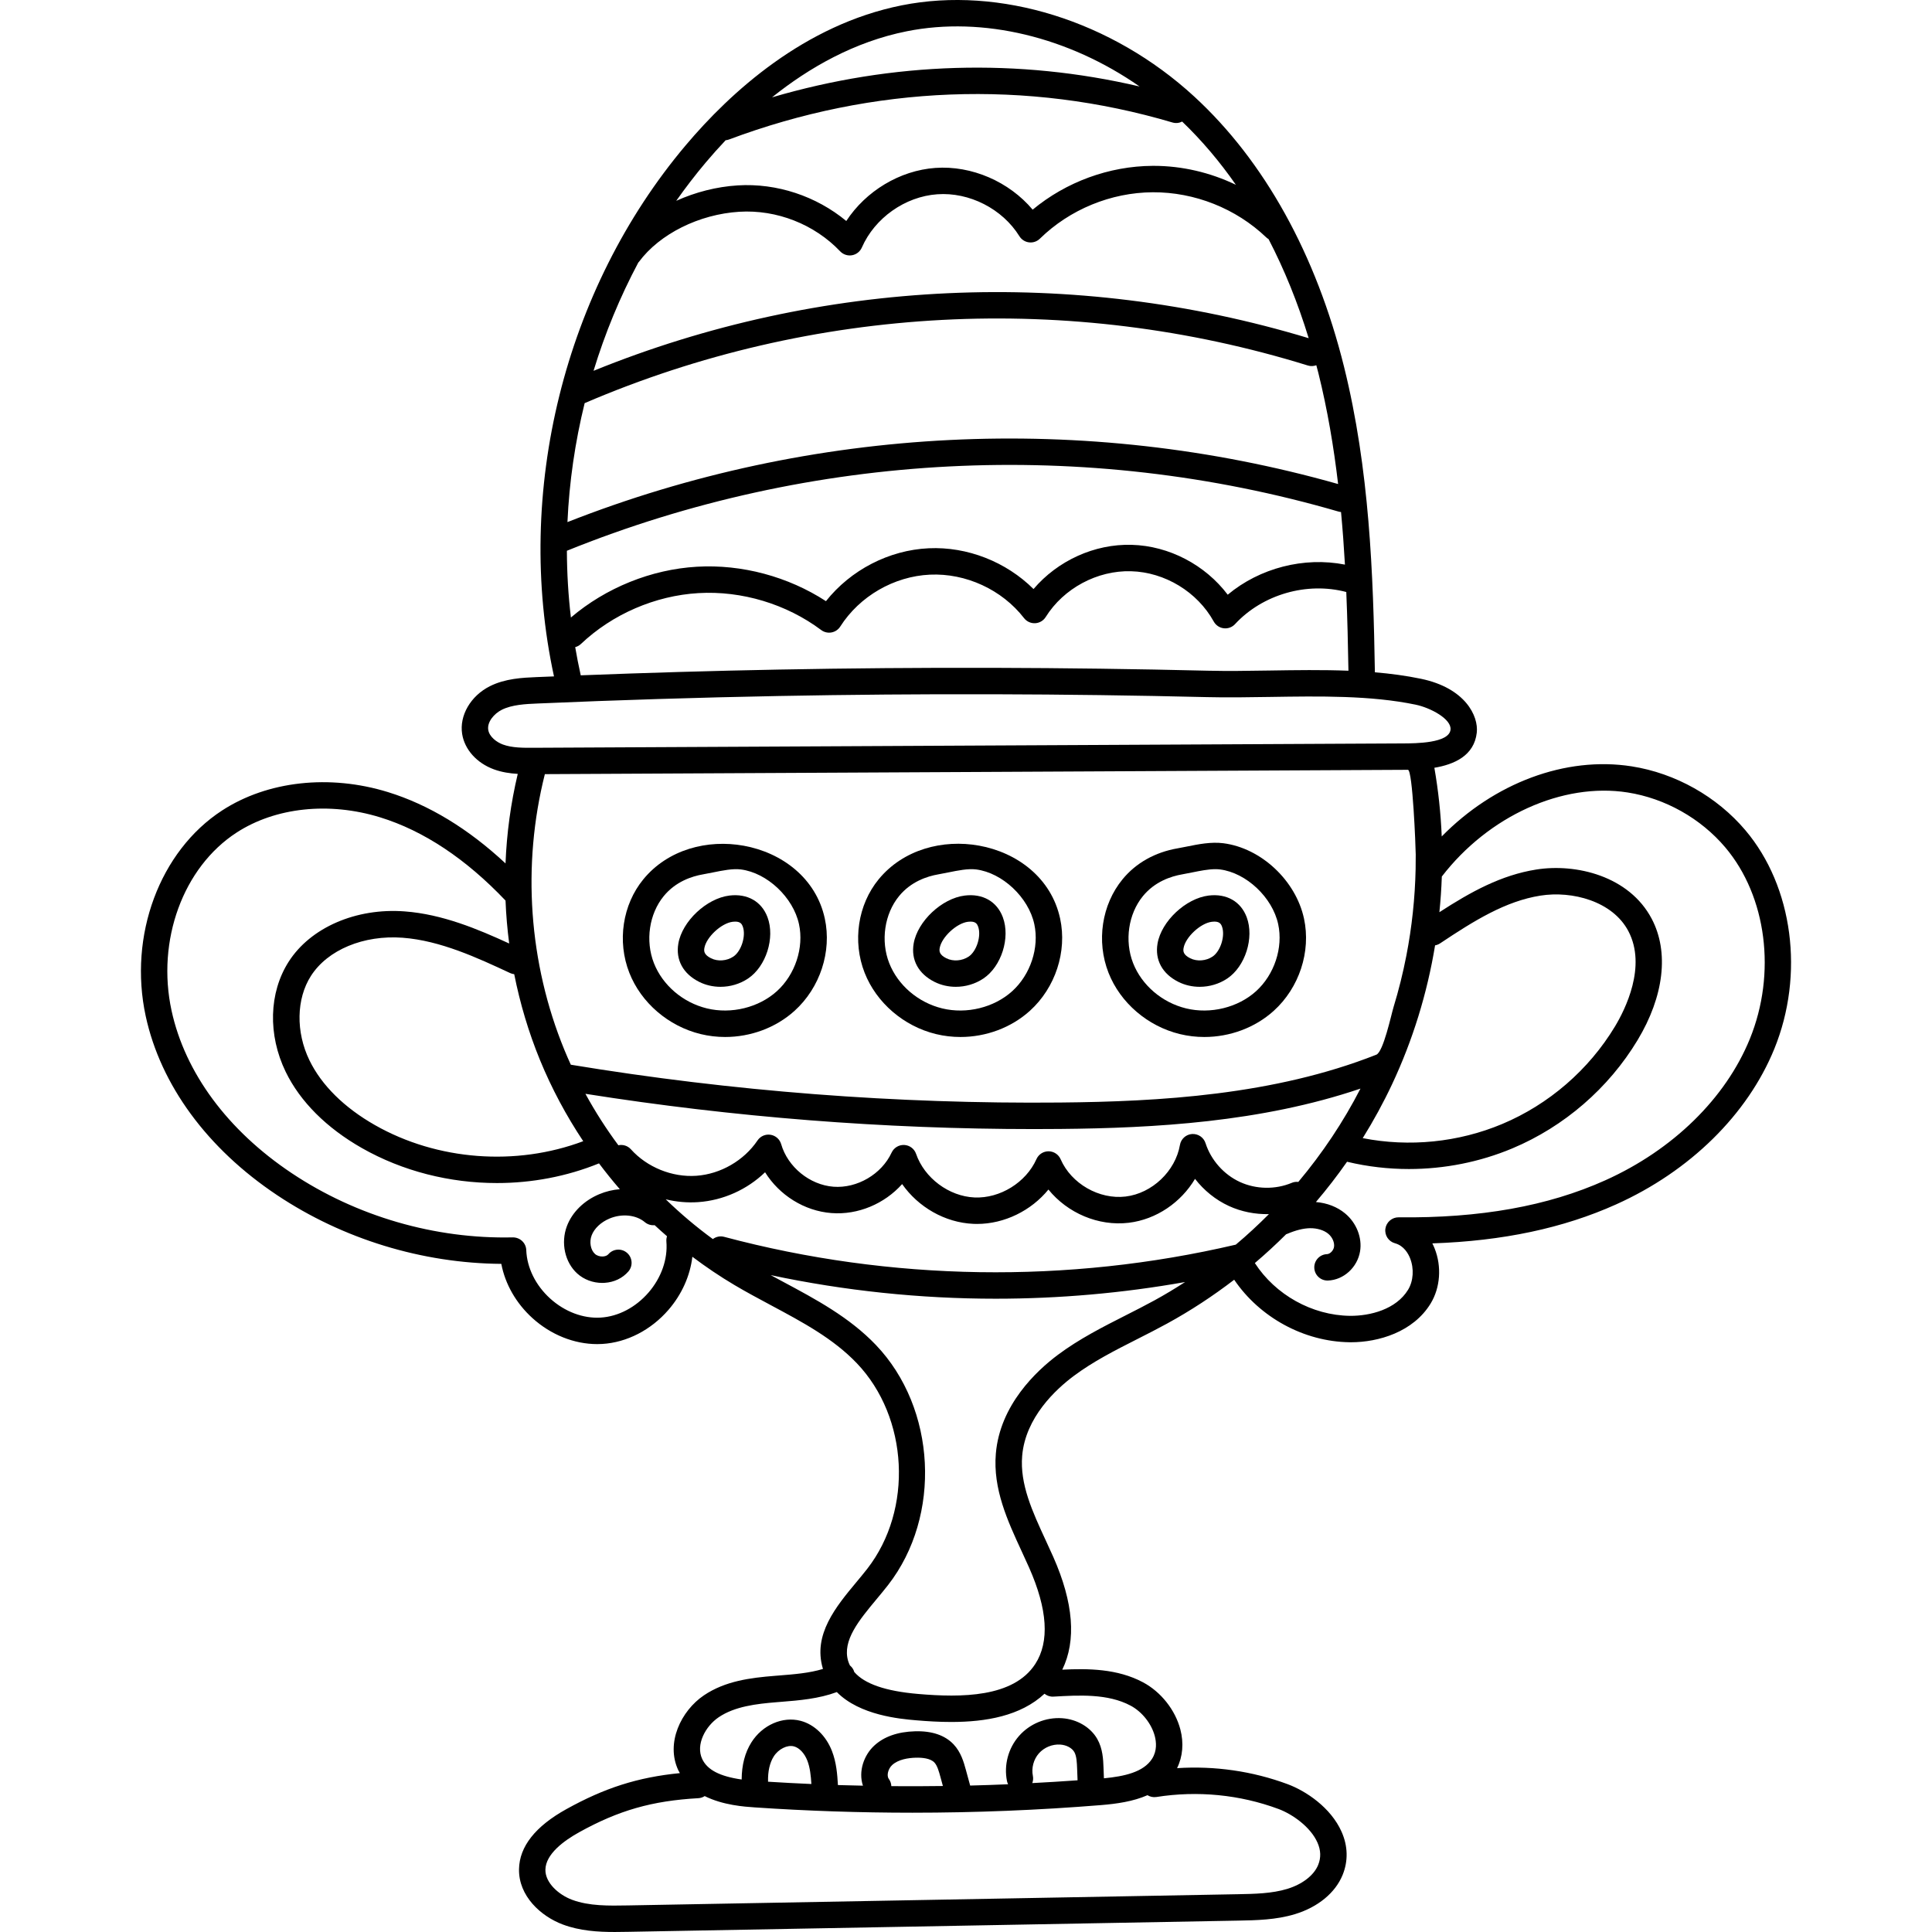 <svg id="Capa_1" enable-background="new 0 0 512 512" height="512" viewBox="0 0 512 512" width="512" xmlns="http://www.w3.org/2000/svg"><g><g><path d="m462.576 220.057c-7.575-8.969-18.572-15.153-30.171-16.966-17.559-2.746-36.461 4.432-50.333 18.578-.248-6.1-.901-12.18-1.95-18.199 5.231-.877 10.552-3.184 11.239-9.307.494-4.402-3.039-11.836-14.796-14.278-3.955-.822-8.042-1.364-12.205-1.715-.431-26.074-1.429-53.793-8.176-80.97-7.388-29.759-21.111-54.518-39.683-71.601-21.848-20.098-51.553-29.365-77.526-24.184-25.804 5.148-45.379 23.011-57.254 37.09-32.184 38.151-45.498 91.975-34.907 140.749-1.536.064-3.081.119-4.615.186-3.693.159-8.288.358-12.382 2.418-5.088 2.56-8.108 7.76-7.342 12.644.646 4.129 3.874 7.726 8.425 9.388 2.1.767 4.24 1.077 6.312 1.202-1.851 7.792-2.93 15.742-3.242 23.722-9.88-9.203-20.327-15.555-31.14-18.893-15.486-4.781-31.921-2.964-43.961 4.859-16.547 10.752-24.875 33.168-20.251 54.513 3.951 18.244 16.313 35.089 34.811 47.431 17.455 11.648 38.438 18.062 59.426 18.217 1.013 5.339 3.912 10.44 8.243 14.367 4.879 4.425 11.065 6.896 17.161 6.896.453 0 .905-.014 1.356-.041 6.527-.397 12.923-3.697 17.55-9.052 3.538-4.096 5.731-9.041 6.321-14.054 3.576 2.689 7.288 5.203 11.146 7.489 3.161 1.873 6.444 3.629 9.619 5.327 8.52 4.557 16.567 8.861 22.816 15.4 13.714 14.356 14.959 38.788 2.775 54.464-.884 1.138-1.839 2.285-2.85 3.5-5.433 6.53-11.591 13.931-8.938 22.915.014.046.031.089.046.135-3.592 1.099-7.57 1.417-11.723 1.746l-1.059.085c-6.396.516-13.114 1.34-18.783 5.175-6.02 4.072-10.197 12.617-6.766 19.868.123.26.274.491.41.737-11.173 1.099-19.941 3.918-30.098 9.552-8.213 4.557-12.431 9.908-12.536 15.905-.126 7.084 5.745 12.47 11.618 14.666 4.509 1.686 9.283 1.98 13.764 1.98 1.233 0 2.445-.022 3.623-.044l161.61-2.971c4.699-.087 10.023-.185 15.037-1.718 6.098-1.865 10.7-5.663 12.624-10.42 1.486-3.671 1.394-7.601-.268-11.365-2.86-6.483-9.508-10.873-14.331-12.661-9.304-3.451-19.312-4.886-29.286-4.24 1.504-3.053 1.819-6.644.871-10.266-1.349-5.157-5.133-9.937-9.876-12.474-6.818-3.649-14.657-3.689-21.416-3.358 3.769-7.724 2.984-17.749-2.378-29.867-.64-1.444-1.309-2.892-1.981-4.345-3.553-7.681-6.909-14.936-6.268-22.467.866-10.174 8.921-17.614 13.646-21.143 5.158-3.854 10.881-6.755 16.938-9.827 2.563-1.299 5.212-2.643 7.794-4.056 6.23-3.41 12.179-7.315 17.81-11.634 6.762 9.984 18.49 16.411 30.578 16.567.126.002.251.003.378.003 7.246 0 16.479-2.687 21.104-10.268 2.561-4.199 2.966-9.792 1.057-14.597-.184-.461-.387-.908-.607-1.339 18.694-.633 34.696-4.032 48.692-10.324 19.557-8.79 34.842-23.815 41.936-41.222 8.032-19.718 4.964-42.989-7.638-57.908zm-135.079 109.788c-44.531 10.423-91.397 9.714-135.595-2.071-1.077-.287-2.162-.027-2.99.592-4.404-3.221-8.579-6.742-12.487-10.538 2.798.681 5.701.952 8.608.748 6.659-.465 12.965-3.334 17.722-7.914 3.772 6.052 10.375 10.259 17.582 10.812 7.074.547 14.087-2.475 18.741-7.683 4.267 6.106 11.348 10.214 18.86 10.542.328.015.655.022.983.022 7.275-.001 14.354-3.516 18.924-9.116 5.042 6.217 13.21 9.773 21.288 8.807 7.324-.878 13.853-5.399 17.562-11.637 2.373 3.065 5.467 5.577 8.975 7.19 3.298 1.517 6.962 2.233 10.606 2.154-2.81 2.82-5.731 5.53-8.779 8.092zm-191.223-71.676c1.544 7.767 3.811 15.397 6.827 22.747 3.096 7.544 6.955 14.748 11.461 21.513-17.784 6.678-38.655 5.136-55.171-4.251-8.166-4.64-14.177-10.584-17.383-17.188-3.644-7.505-3.492-16.279.388-22.352 4.426-6.93 13.97-10.899 24.325-10.127 9.983.749 19.822 5.331 28.504 9.374.341.158.695.24 1.049.284zm207.794 55.052c-.57-.061-1.16.001-1.727.241-4.334 1.825-9.473 1.74-13.745-.224-4.273-1.965-7.681-5.812-9.117-10.29-.492-1.536-1.973-2.527-3.577-2.423-1.607.112-2.931 1.308-3.205 2.897-1.199 6.955-7.389 12.833-14.397 13.673-6.998.841-14.411-3.408-17.222-9.883-.553-1.273-1.806-2.099-3.194-2.106-.005 0-.011 0-.017 0-1.381 0-2.634.813-3.197 2.075-2.756 6.182-9.658 10.463-16.425 10.158-6.762-.296-13.271-5.155-15.476-11.554-.465-1.351-1.704-2.283-3.131-2.356-1.422-.071-2.754.729-3.354 2.026-2.648 5.719-9.137 9.519-15.412 9.039-6.284-.482-12.11-5.225-13.854-11.28-.377-1.307-1.476-2.277-2.82-2.489-1.342-.214-2.688.375-3.447 1.503-3.588 5.329-9.798 8.918-16.206 9.365-6.405.451-13.056-2.241-17.351-7.019-.865-.962-2.139-1.319-3.321-1.072-3.219-4.334-6.135-8.892-8.73-13.633 39.227 6.202 79.157 9.347 118.879 9.347 2.341 0 4.683-.011 7.022-.033 24.742-.23 53.158-1.772 79.495-10.695-4.541 8.833-10.092 17.129-16.471 24.733zm24.832-25.851c5.493-11.681 9.317-24.119 11.413-36.842.463-.082.917-.254 1.334-.531 9.076-6.054 17.341-11.184 26.586-12.649 8.418-1.334 19.13 1.472 23.306 9.417 4.903 9.327-.852 20.771-3.553 25.258-6.916 11.484-17.532 20.664-29.892 25.85-11.596 4.865-24.624 6.171-36.957 3.744 2.859-4.592 5.459-9.347 7.763-14.247zm6.255-57.092c-.164 7.714-.985 15.415-2.457 22.989-.896 4.608-2.03 9.17-3.403 13.66-.605 1.978-2.694 11.844-4.555 12.579-27.11 10.713-57.527 12.432-83.761 12.676-43.319.409-86.96-2.968-129.704-10.021-.587-1.291-1.158-2.59-1.697-3.903-9.458-23.046-11.276-48.957-5.184-73.103l227.253-1.139.224-.001c.38-.002.798-.004 1.242-.009 1.262-.015 2.057 20.488 2.07 22.449.008 1.274-.001 2.549-.028 3.823zm-205.994-160.71c.047-.056.105-.098.149-.158 5.494-7.416 15.949-12.633 26.635-13.291 9.903-.604 19.877 3.312 26.71 10.491.808.849 1.99 1.239 3.142 1.034 1.155-.203 2.131-.971 2.601-2.045 3.423-7.83 11.449-13.502 19.972-14.113 8.514-.619 17.275 3.856 21.782 11.116.56.902 1.499 1.502 2.553 1.629 1.057.13 2.11-.23 2.868-.973 7.927-7.755 18.834-12.24 29.923-12.305 11.081-.058 22.047 4.291 30.065 11.952.193.184.404.336.624.468 4.191 8.074 7.753 16.856 10.629 26.251-62.402-18.867-129.395-15.791-189.519 8.647 3.025-9.929 7-19.562 11.866-28.703zm-14.222 37.27c60.485-25.98 128.542-29.524 191.656-9.975.766.238 1.546.187 2.243-.071.183.7.378 1.389.553 2.094 2.415 9.728 4.068 19.563 5.222 29.388-67.115-19.028-139.348-15.443-204.233 10.087.476-10.612 2.015-21.191 4.559-31.523zm-4.706 39.119c64.799-26.206 137.325-29.915 204.466-10.391.23.067.46.108.689.127.435 4.658.775 9.307 1.037 13.934-10.852-2.135-22.585.894-31.065 7.976-5.957-7.884-15.522-12.95-25.441-13.217-9.899-.284-19.65 4.231-26.023 11.717-7.25-7.208-17.523-11.279-27.77-10.808-10.556.484-20.691 5.767-27.239 14.017-10.02-6.514-22.287-9.816-34.191-9.124-12.124.706-24.132 5.577-33.399 13.459-.692-5.865-1.045-11.774-1.064-17.69zm90.111-137.677c20.174-4.024 42.884 1.538 61.657 14.639-32.13-7.524-65.364-6.534-97.408 2.878 9.821-7.871 21.843-14.743 35.751-17.517zm-53.273 34.739c1.597-1.893 3.346-3.86 5.231-5.853.292-.03.585-.084.873-.192 38.336-14.36 78.98-15.922 117.538-4.515.895.264 1.805.148 2.573-.242 5.166 4.956 9.925 10.559 14.235 16.756-6.766-3.253-14.24-5.022-21.782-5.022-.094 0-.191 0-.285.001-11.545.068-22.919 4.258-31.787 11.609-6.235-7.404-16.126-11.75-25.799-11.059-9.443.678-18.416 6.149-23.592 14.063-7.965-6.592-18.404-10.076-28.76-9.434-5.636.347-11.234 1.798-16.305 4.088 2.475-3.509 5.091-6.918 7.86-10.2zm-33.19 135.84c-.549-2.44-1.021-4.896-1.445-7.361.545-.146 1.066-.412 1.503-.827 8.335-7.908 19.695-12.826 31.165-13.493 11.477-.671 23.324 2.899 32.521 9.786.779.584 1.766.816 2.726.642.958-.175 1.8-.741 2.323-1.562 5.13-8.047 14.239-13.318 23.774-13.756 9.515-.434 19.088 3.975 24.935 11.519.701.904 1.807 1.41 2.943 1.351 1.143-.058 2.186-.67 2.792-1.64 4.761-7.614 13.677-12.389 22.613-12.134 8.976.242 17.583 5.476 21.927 13.334.544.983 1.525 1.646 2.641 1.781 1.115.137 2.226-.271 2.99-1.095 7.325-7.906 19.086-11.263 29.49-8.516.295 7.036.456 14.004.571 20.861-6.914-.27-13.947-.162-20.862-.054-5.751.091-11.182.177-16.448.049-37.766-.914-76.065-1.013-113.836-.296-17.364.329-34.904.846-52.31 1.521-.007-.037-.005-.073-.013-.11zm-24.491 14.559c-.331-2.113 1.593-4.312 3.573-5.308 2.751-1.384 6.357-1.54 9.539-1.677 21.156-.916 42.633-1.584 63.836-1.986 37.67-.715 75.869-.616 113.533.296 5.406.131 10.905.044 16.728-.048 13.114-.207 26.68-.42 38.542 2.044 3.988.828 9.579 3.827 9.262 6.643-.4 3.577-9.239 3.618-12.565 3.633l-230.362 1.154c-2.831.017-5.754.029-8.177-.856-1.741-.636-3.625-2.087-3.909-3.895zm42.477 149.115c-3.401 3.937-8.023 6.358-12.678 6.641-4.636.288-9.536-1.557-13.389-5.053-3.854-3.495-6.164-8.172-6.334-12.834-.07-1.913-1.656-3.381-3.578-3.37-20.618.47-41.42-5.57-58.574-17.017-16.977-11.328-28.29-26.631-31.853-43.09-4.022-18.565 3.061-37.958 17.224-47.16 10.317-6.706 24.551-8.217 38.081-4.041 11.522 3.557 22.69 10.979 33.206 22.051.15 3.805.475 7.601.97 11.376-8.407-3.863-17.736-7.76-27.695-8.508-12.895-.97-24.957 4.268-30.749 13.34-5.241 8.203-5.54 19.383-.785 29.178 3.827 7.883 10.82 14.874 20.221 20.216 10.804 6.14 23.291 9.257 35.764 9.257 9.258 0 18.5-1.739 27.045-5.213 1.764 2.343 3.597 4.633 5.52 6.846-1.836.141-3.686.578-5.461 1.324-4.053 1.705-7.171 4.778-8.557 8.433-1.685 4.45-.552 9.634 2.756 12.608 1.765 1.586 4.137 2.468 6.591 2.468.216 0 .432-.007.648-.021 2.515-.159 4.747-1.23 6.288-3.014 1.263-1.463 1.101-3.674-.362-4.937s-3.673-1.1-4.937.362c-.297.344-.818.564-1.432.603-.79.053-1.604-.206-2.117-.668-1.17-1.052-1.552-3.168-.889-4.921.698-1.842 2.465-3.509 4.726-4.461 3.282-1.381 7.049-.998 9.368.954.754.634 1.696.891 2.605.799 1.074 1 2.168 1.978 3.277 2.939-.146.439-.21.913-.168 1.403.393 4.65-1.331 9.573-4.732 13.51zm166.918 136.852c3.699 1.372 8.52 4.75 10.361 8.924.904 2.049.964 3.983.184 5.913-1.113 2.75-4.172 5.124-8.182 6.35-4.076 1.247-8.673 1.331-13.119 1.413l-161.61 2.971c-5.063.092-10.303.19-14.807-1.494-3.56-1.331-7.132-4.501-7.071-7.986.073-4.132 4.899-7.668 8.933-9.906 10.477-5.811 19.34-8.344 31.609-9.033.621-.035 1.186-.243 1.676-.556 4.854 2.424 10.52 2.811 13.298 2.999 13.851.937 27.784 1.405 41.725 1.405 16.71 0 33.432-.673 50.017-2.018 4.151-.337 8.532-.963 12.297-2.625.683.416 1.503.614 2.358.479 10.922-1.722 22.105-.629 32.331 3.164zm-133.744-13.894c1.238-1.967 3.593-3.149 5.354-2.684 1.44.377 2.804 1.822 3.56 3.774.718 1.851.936 4.025 1.071 6.2-3.834-.168-7.662-.37-11.485-.61-.062-2.743.436-4.99 1.5-6.68zm30.496 5.924c-.626-.853-.185-2.666.892-3.66 1.632-1.51 4.302-1.892 6.254-1.947 1.663-.041 3.865.138 4.942 1.276.772.815 1.205 2.396 1.587 3.79l.666 2.436c-4.555.06-9.11.08-13.665.039-.026-.676-.246-1.35-.676-1.934zm38.187-.788c-.423-2.078.183-4.358 1.58-5.953 1.398-1.593 3.577-2.494 5.694-2.343 1.628.113 3.081.889 3.702 1.973.622 1.087.688 2.847.748 4.402l.118 3.09c-3.994.286-7.994.534-11.999.741.22-.591.293-1.246.157-1.91zm25.901-18.614c3.033 1.623 5.548 4.792 6.407 8.073.413 1.579.624 3.901-.716 6.001-2.276 3.566-7.375 4.664-12.764 5.185l-.108-2.833c-.08-2.124-.191-5.032-1.667-7.613-1.777-3.104-5.337-5.203-9.29-5.479-4.316-.301-8.594 1.459-11.446 4.712s-4.039 7.725-3.176 11.964c.06.296.167.568.293.827-3.349.138-6.7.26-10.053.343l-1.14-4.169c-.54-1.969-1.279-4.666-3.255-6.754-2.294-2.423-5.747-3.591-10.223-3.461-4.583.129-8.221 1.41-10.81 3.805-2.723 2.517-4.26 6.814-2.988 10.606-2.211-.047-4.422-.089-6.631-.16-.16-2.833-.398-5.977-1.573-9.009-1.578-4.07-4.687-7.067-8.316-8.016-4.777-1.252-10.14 1.106-13.05 5.726-1.698 2.698-2.55 6-2.573 9.825-5.808-.831-9.093-2.554-10.449-5.42-1.8-3.803.861-8.711 4.36-11.077 4.262-2.883 9.957-3.554 15.424-3.995l1.049-.084c4.943-.392 10.023-.815 14.837-2.594 6.093 6.184 16.805 7.114 20.913 7.469 3.029.262 6.21.454 9.412.454 9.116 0 18.375-1.571 24.709-7.481.65.515 1.476.814 2.367.764 6.762-.39 14.431-.834 20.457 2.391zm6.278-107.377c-2.485 1.36-5.085 2.679-7.599 3.954-6.056 3.071-12.318 6.247-17.961 10.462-5.665 4.233-15.334 13.259-16.432 26.158-.798 9.379 3.109 17.828 6.889 25.999.655 1.417 1.309 2.829 1.933 4.238 4.891 11.053 5.439 19.639 1.63 25.52-5.78 8.924-19.646 8.932-31.082 7.945-8.607-.744-14.173-2.662-16.893-5.821-.06-.204-.134-.406-.233-.603-.229-.45-.544-.824-.911-1.124-.188-.386-.356-.781-.479-1.197-1.594-5.399 2.875-10.769 7.606-16.455 1.003-1.206 2.04-2.452 2.996-3.682 14.227-18.304 12.773-46.833-3.241-63.596-7.021-7.348-15.944-12.121-24.575-16.737-1.093-.585-2.199-1.179-3.306-1.779 19.607 4.164 39.617 6.253 59.63 6.253 16.807 0 33.616-1.473 50.189-4.418-2.663 1.722-5.379 3.36-8.161 4.883zm157.826-69.316c-6.422 15.758-20.39 29.419-38.323 37.479-15.25 6.854-33.18 10.049-54.754 9.803-1.73-.022-3.264 1.269-3.508 3.014-.245 1.744.846 3.398 2.544 3.862 2.366.646 3.52 2.755 3.996 3.955 1.097 2.759.89 6.043-.527 8.365-3.173 5.203-10.035 6.958-15.414 6.912-10.033-.129-19.754-5.577-25.192-13.987 2.868-2.436 5.637-4.989 8.302-7.645.068-.024.139-.036.207-.065 2.32-.992 4.315-1.492 6.096-1.529 1.856-.024 3.667.496 4.841 1.469 1.095.907 1.724 2.353 1.531 3.517-.156.944-1.054 1.863-1.848 1.89-1.932.066-3.444 1.686-3.378 3.618.064 1.891 1.618 3.38 3.496 3.38.04 0 .081 0 .122-.002 4.147-.142 7.807-3.471 8.514-7.744.598-3.61-.961-7.555-3.971-10.049-2.086-1.729-4.777-2.766-7.731-3.013 2.921-3.428 5.676-6.994 8.258-10.684.031.008.058.024.089.031 5.343 1.275 10.829 1.907 16.315 1.907 9.375-.001 18.751-1.845 27.407-5.476 13.72-5.757 25.504-15.947 33.181-28.694 7.003-11.631 8.371-23.341 3.752-32.126-5.975-11.368-20.05-14.743-30.598-13.074-9.291 1.472-17.296 5.876-25.68 11.307.319-3.143.536-6.295.645-9.452 12.358-16.046 31.986-24.98 49.222-22.281 9.96 1.557 19.401 6.867 25.905 14.567 10.967 12.983 13.579 33.376 6.501 50.745z"/><path d="m197.111 224.129c-9.589-1.74-20.099.959-26.611 8.887-5.529 6.733-6.99 16.459-3.723 24.779 3.121 7.948 10.368 14.173 18.912 16.247 2.136.518 4.316.77 6.487.77 6.757 0 13.426-2.446 18.394-6.937 6.757-6.11 9.904-15.703 8.015-24.439-2.319-10.734-11.387-17.477-21.474-19.307zm8.764 38.554c-4.795 4.338-12.073 6.126-18.534 4.556-6.364-1.544-11.746-6.143-14.047-12.002-2.318-5.904-1.267-13.049 2.617-17.778 3.13-3.812 7.391-5.232 10.414-5.751.837-.144 1.706-.319 2.594-.5 2.598-.526 5.286-1.07 7.42-.796 6.958.892 13.869 7.398 15.404 14.503 1.348 6.236-1.01 13.376-5.868 17.768z"/><path d="m193.309 237.331c-6.064.743-12.517 6.805-13.539 12.717-.748 4.326 1.268 8.03 5.529 10.163 1.746.875 3.687 1.305 5.637 1.305 2.566 0 5.15-.747 7.327-2.21 4.766-3.203 7.167-10.787 5.138-16.228-1.559-4.181-5.327-6.328-10.092-5.747zm1.049 16.167c-1.746 1.173-4.127 1.355-5.924.455-1.898-.95-1.906-1.898-1.766-2.712.499-2.884 4.49-6.593 7.493-6.961.252-.031.48-.045.684-.045 1.386 0 1.761.656 1.997 1.291.913 2.448-.364 6.546-2.484 7.972z"/><path d="m259.476 224.104c-9.591-1.734-20.104.984-26.616 8.913-5.529 6.733-6.99 16.459-3.723 24.779 3.12 7.948 10.368 14.173 18.912 16.247 2.136.518 4.316.77 6.487.77 6.757 0 13.426-2.446 18.394-6.937 6.757-6.109 9.904-15.702 8.016-24.44-2.328-10.772-11.39-17.51-21.47-19.332zm8.759 38.579c-4.796 4.338-12.074 6.126-18.534 4.556-6.364-1.544-11.746-6.143-14.047-12.002-2.318-5.904-1.267-13.049 2.617-17.778 3.13-3.812 7.391-5.232 10.414-5.751.837-.144 1.706-.319 2.594-.5 2.598-.526 5.283-1.07 7.42-.796 6.958.892 13.869 7.398 15.405 14.503 1.347 6.236-1.012 13.376-5.869 17.768z"/><path d="m255.67 237.331c-6.064.743-12.517 6.805-13.539 12.717-.748 4.326 1.268 8.03 5.529 10.163 1.746.875 3.687 1.305 5.637 1.305 2.566 0 5.15-.747 7.327-2.21 4.766-3.203 7.167-10.787 5.138-16.228-1.561-4.181-5.326-6.328-10.092-5.747zm1.048 16.167c-1.746 1.173-4.127 1.355-5.924.455-1.898-.95-1.906-1.898-1.766-2.712.499-2.884 4.49-6.593 7.493-6.961.252-.031.479-.045.684-.045 1.386 0 1.761.656 1.997 1.291.913 2.448-.363 6.546-2.484 7.972z"/><path d="m324.221 223.468c-3.283-.42-6.694.27-9.702.879-.818.166-1.619.329-2.39.461-6.017 1.034-11.078 3.872-14.638 8.208-5.529 6.733-6.99 16.459-3.723 24.779 3.12 7.948 10.368 14.173 18.912 16.247 2.136.519 4.316.771 6.488.771 6.756-.001 13.425-2.446 18.393-6.938 6.757-6.111 9.904-15.704 8.015-24.439-2.182-10.102-11.364-18.686-21.355-19.968zm8.645 39.215c-4.796 4.337-12.073 6.126-18.534 4.556-6.364-1.544-11.746-6.143-14.047-12.002-2.318-5.904-1.267-13.049 2.617-17.778 3.129-3.812 7.39-5.231 10.413-5.751.837-.144 1.707-.319 2.595-.5 2.116-.429 4.29-.87 6.181-.87.429 0 .844.023 1.239.074 6.958.892 13.869 7.398 15.404 14.503 1.348 6.235-1.011 13.375-5.868 17.768z"/><path d="m320.3 237.331c-6.064.743-12.517 6.805-13.54 12.717-.747 4.325 1.268 8.03 5.529 10.163 1.747.874 3.688 1.305 5.638 1.305 2.567 0 5.15-.747 7.328-2.21 4.765-3.204 7.165-10.787 5.136-16.229-1.559-4.18-5.327-6.327-10.091-5.746zm1.049 16.167c-1.745 1.172-4.125 1.355-5.925.455-1.897-.95-1.905-1.898-1.765-2.712.498-2.885 4.49-6.593 7.493-6.961 1.948-.244 2.407.517 2.68 1.245.913 2.449-.363 6.547-2.483 7.973z"/></g></g></svg>